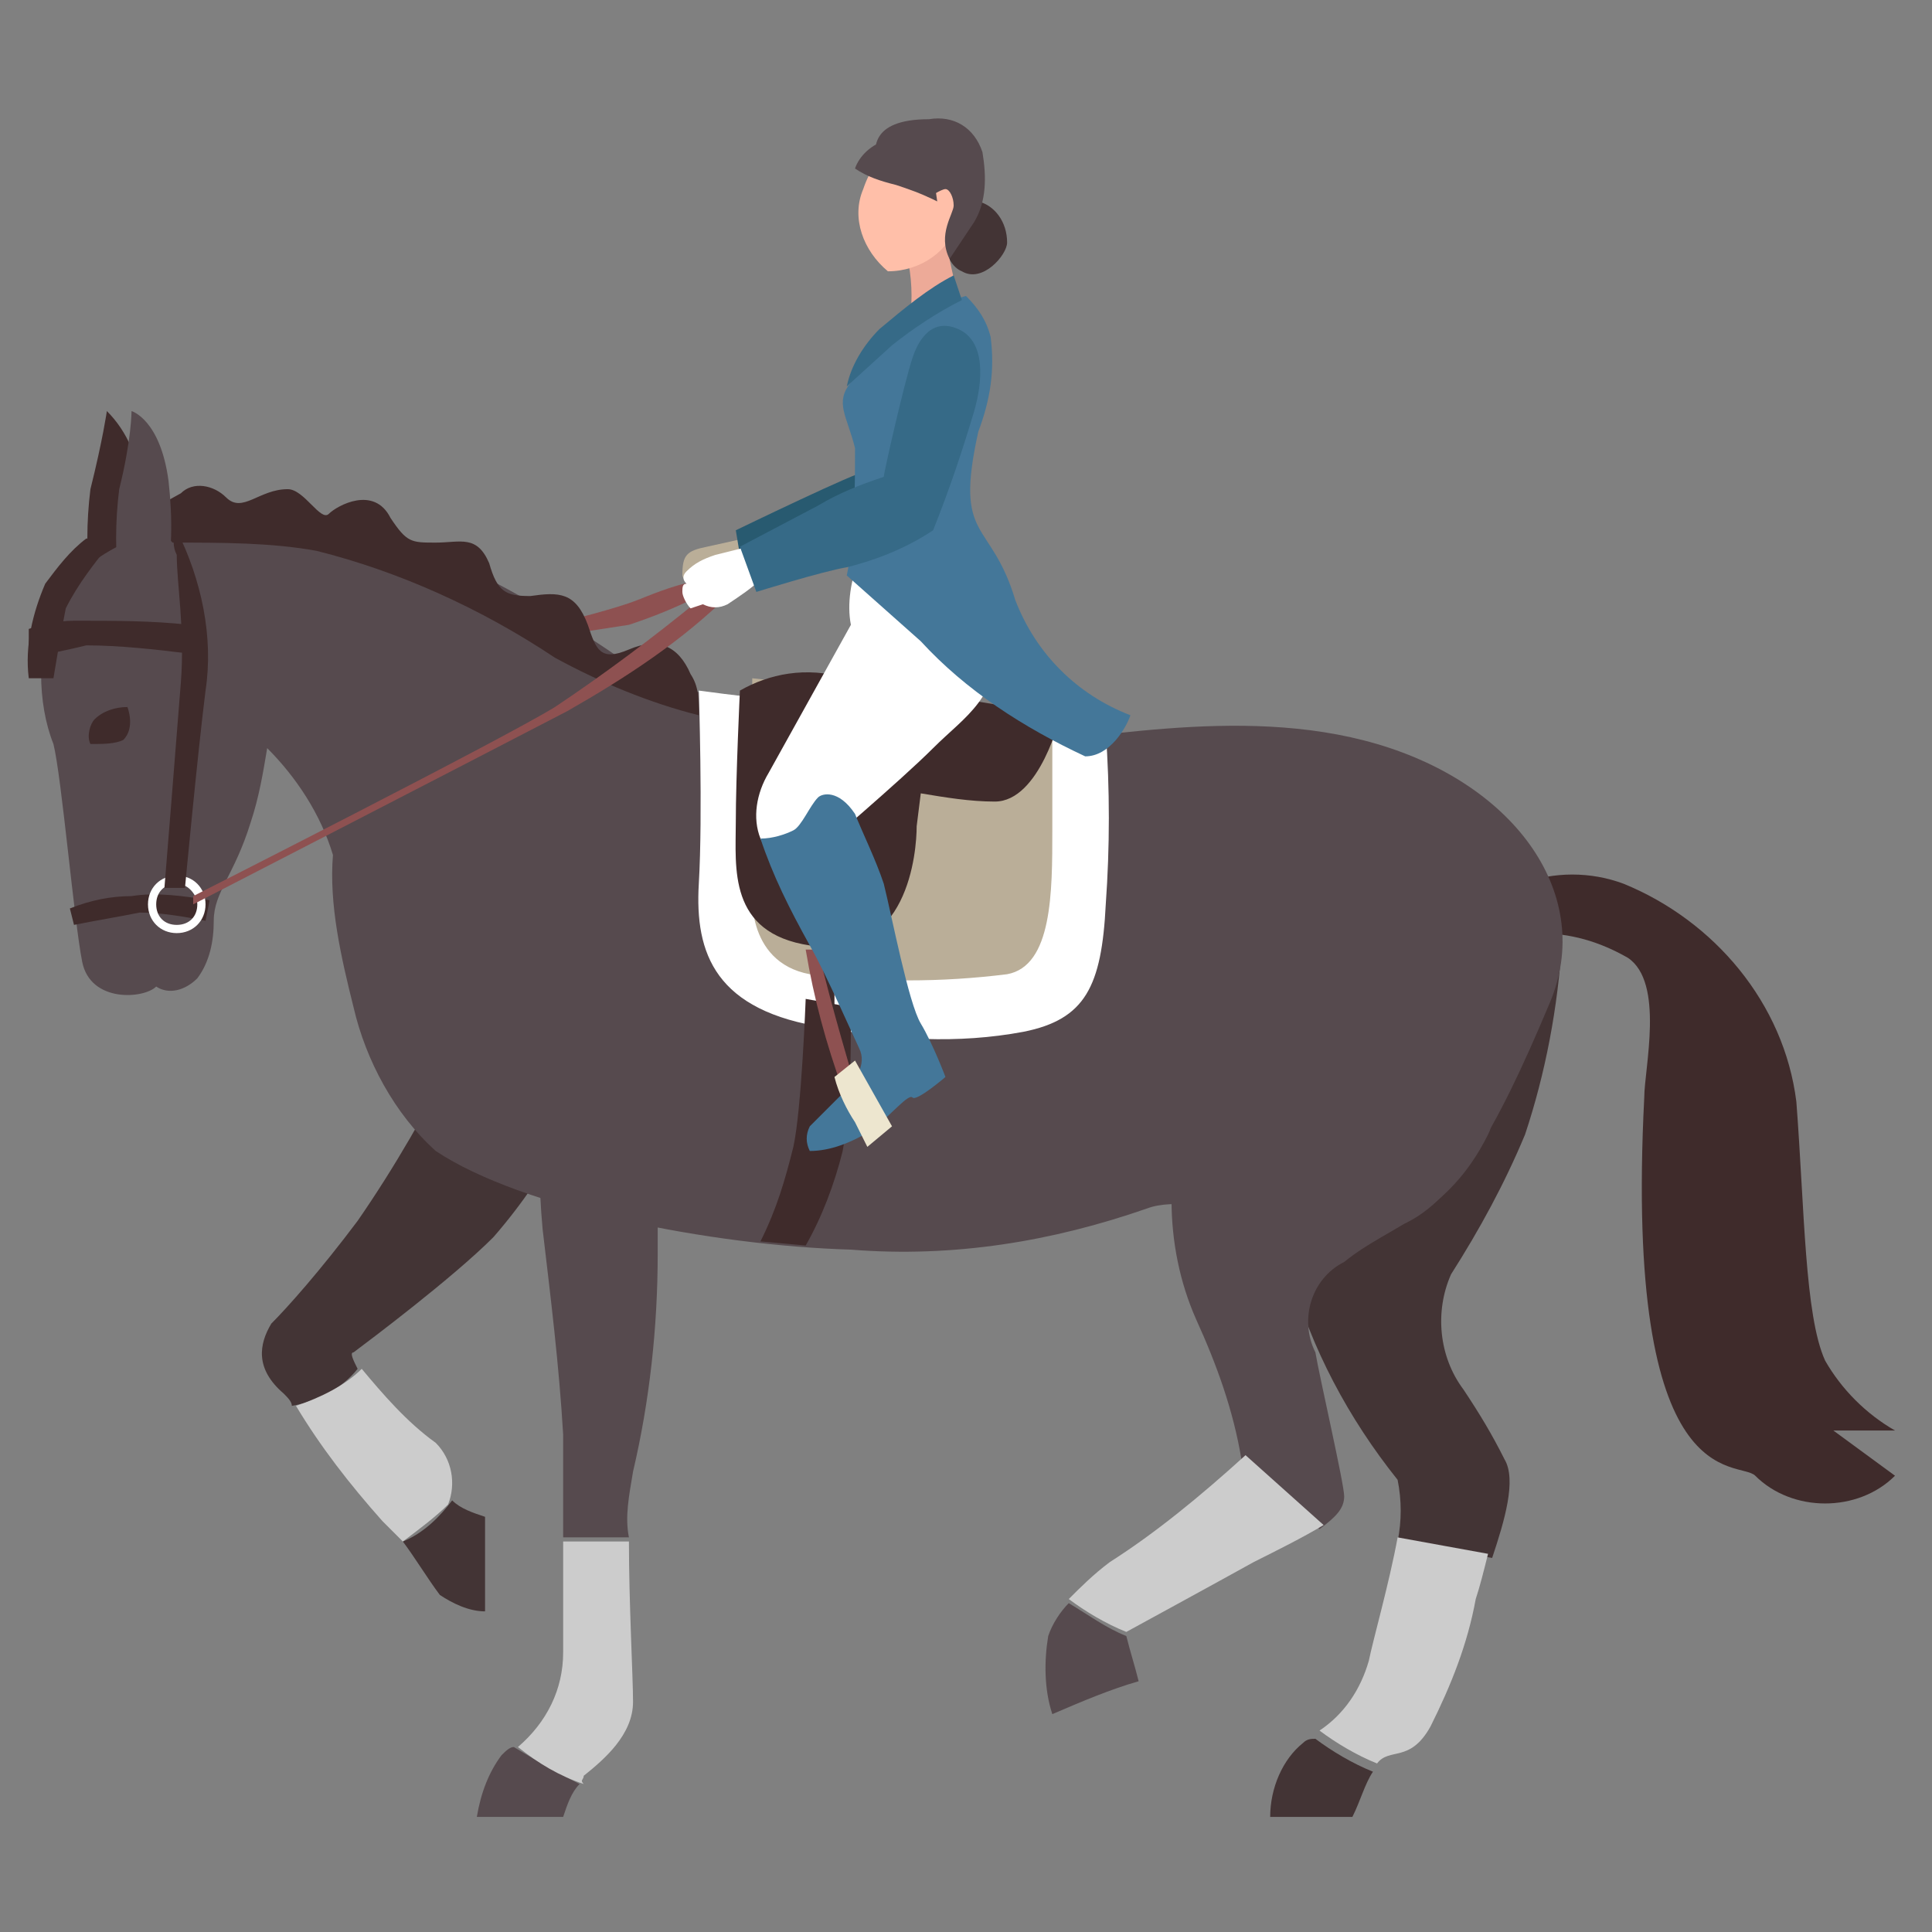 <?xml version="1.0" encoding="utf-8"?>
<!-- Generator: Adobe Illustrator 23.1.0, SVG Export Plug-In . SVG Version: 6.00 Build 0)  -->
<svg version="1.1" id="icons" xmlns="http://www.w3.org/2000/svg" xmlns:xlink="http://www.w3.org/1999/xlink" x="0px" y="0px"
	 viewBox="0 0 47 47" style="enable-background:new 0 0 47 47;" xml:space="preserve">
<rect x="0" y="0" width="47" height="47" fill="#808080" stroke="none"/>
<style type="text/css">
	.st0{fill:#3F2B2B;}
	.st1{fill:#433435;}
	.st2{fill:#CCCCCC;}
	.st3{fill:#564A4E;}
	.st4{fill:#BAAE98;}
	.st5{fill:#285A70;}
	.st6{fill:#8E5151;}
	.st7{fill:#FFFFFF;}
	.st8{fill:#EDAA98;}
	.st9{fill:#FFBFA9;}
	.st10{fill:#447799;}
	.st11{fill:#366A87;}
	.st12{fill:#EDE6CF;}
</style>
<title>HorsebackRiding</title>
<g id="Horseback_Riding">
	<path class="st0" d="M2.2,14.3c-0.1-0.8-0.1-1.6,0-2.4C2.5,10.7,2.6,10,2.6,10c0.5,0.5,0.8,1.2,0.8,1.9c0.1,0.8,0.1,1.6,0,2.4
		L2.2,14.3z"/>
	<path class="st0" d="M37,21.5c0.8-0.3,1.7-0.3,2.5,0c2.2,0.9,3.9,2.9,4.2,5.3c0.2,2.6,0.2,5.2,0.7,6.3c0.4,0.7,1,1.3,1.7,1.7h-1.5
		l1.5,1.1c-0.9,0.9-2.5,0.9-3.4,0c-0.4-0.4-3.2,0.6-2.7-9.2c0-0.7,0.5-2.8-0.4-3.4c-0.7-0.4-1.4-0.6-2.2-0.6L37,21.5z"/>
	<path class="st1" d="M31.7,42.4c-0.5,0.4-0.8,1.1-0.8,1.8h2c0.2-0.4,0.3-0.8,0.5-1.1l0,0c-0.5-0.2-1-0.5-1.4-0.8
		C31.9,42.3,31.8,42.3,31.7,42.4z"/>
	<path class="st1" d="M37.1,27.6c0.5-1.5,0.8-3.1,0.9-4.7l-7.6,3.6c0,0,0.5,2.1,1,4.5c0.5,1.8,1.4,3.5,2.6,5c0.1,0.5,0.1,1,0,1.5
		l2.3,0.4c0.3-0.9,0.6-1.9,0.3-2.4c-0.3-0.6-0.6-1.1-1-1.7C35,33,34.9,31.9,35.3,31C36,29.9,36.6,28.8,37.1,27.6z"/>
	<path class="st2" d="M33.3,40.4c-0.2,0.7-0.6,1.3-1.2,1.7c0.4,0.3,0.9,0.6,1.4,0.8c0.3-0.4,0.8,0,1.3-0.9c0.5-1,0.9-2,1.1-3.1
		c0.1-0.3,0.2-0.7,0.3-1.1L34,37.4C33.8,38.5,33.4,39.9,33.3,40.4z"/>
	<path class="st1" d="M9.8,37.5c0.3,0.4,0.6,0.9,0.9,1.3c0.3,0.2,0.7,0.4,1.1,0.4v-2.3c-0.3-0.1-0.6-0.2-0.8-0.4
		C10.7,36.9,10.3,37.3,9.8,37.5z"/>
	<path class="st1" d="M12,30.1c0.7-0.8,1.3-1.7,1.8-2.6l-2.7-1.9c-0.7,1.4-1.5,2.8-2.4,4.1c-0.9,1.2-1.7,2.1-2.1,2.5
		c-0.3,0.5-0.4,1.1,0.3,1.7c0.1,0.1,0.2,0.2,0.2,0.3c0.6-0.1,1.2-0.4,1.6-0.9c-0.1-0.2-0.2-0.4-0.1-0.4C9,32.6,11,31.1,12,30.1z"/>
	<path class="st2" d="M9.3,37c0.2,0.2,0.4,0.4,0.5,0.5c0.4-0.3,0.8-0.6,1.1-0.9c0.2-0.5,0.1-1.1-0.3-1.5c-0.7-0.5-1.3-1.2-1.8-1.8
		c-0.4,0.4-1,0.7-1.6,0.9C7.8,35.2,8.5,36.1,9.3,37z"/>
	<path class="st3" d="M33.5,18.1c-3.4-1-7.2,0-9.3,0c-2.8-0.4-5.6-0.9-8.3-1.5l0,0c-2-1.5-4.2-2.7-6.5-3.7c-1.5-0.4-3.1-0.5-4.7-0.2
		c-1.6,0.3-3,1-3.3,2.2C1.1,15.4,1,15.9,1,16.4c0,0.6,0.1,1.2,0.3,1.7c0.2,0.8,0.5,4.3,0.7,5.3c0.2,1,1.5,0.9,1.8,0.6
		c0.3,0.2,0.7,0.1,1-0.2c0,0,0,0,0,0c0.3-0.4,0.4-0.9,0.4-1.4c0-0.7,0.5-1.1,0.9-2.4c0.2-0.6,0.3-1.2,0.4-1.8
		c0.7,0.7,1.3,1.6,1.6,2.6C8,22,8.3,23.3,8.6,24.5c0.3,1.3,1,2.6,2,3.5c2.1,1.4,6.7,2.3,10.1,2.4c2.5,0.2,4.9-0.2,7.2-1
		c1.3-0.5,4.5,0.9,5.9,0.5c1.5-0.4,2.6-2.4,3.9-5.5C38.8,21.8,36.9,19.1,33.5,18.1z"/>
	<path class="st4" d="M18.1,13.1l-0.9,0.2c-0.5,0.1-0.6,0.2-0.6,0.7c0.1,0.5,1.8-0.5,1.8-0.5L18.1,13.1z"/>
	<path class="st3" d="M15.4,35.8c0.4-1.7,0.6-3.5,0.6-5.3c0-1.5,0-3.8,0-3.8h-2.8c-0.1,1.1-0.1,2.1,0,3.2c0.2,1.7,0.4,3.3,0.5,5
		c0,0.5,0,1.5,0,2.5h1.6C15.2,36.9,15.3,36.4,15.4,35.8z"/>
	<path class="st3" d="M12.2,42.7c-0.3,0.4-0.5,0.9-0.6,1.5h2.1c0.1-0.3,0.2-0.6,0.4-0.8c-0.6-0.3-1.1-0.6-1.6-0.9
		C12.4,42.5,12.3,42.6,12.2,42.7z"/>
	<path class="st2" d="M14.2,43.2c0.5-0.4,1.2-1,1.2-1.8c0-0.6-0.1-2.4-0.1-3.9h-1.6c0,1,0,2,0,2.7c0,0.9-0.4,1.7-1.1,2.3
		c0.5,0.4,1,0.7,1.6,0.9C14.1,43.3,14.2,43.3,14.2,43.2z"/>
	<path class="st3" d="M29.7,26.8l-1.2,2.4c0,1,0.2,2,0.6,2.9c0.5,1.1,0.9,2.2,1.1,3.4l0,0l1.9,1.7c0.4-0.3,0.6-0.5,0.6-0.8
		c0-0.3-0.6-2.9-0.7-3.5c-0.4-0.8-0.1-1.8,0.7-2.2c1.1-0.9,2.5-1.1,3.5-3.1C37.2,25.6,29.7,26.8,29.7,26.8z"/>
	<path class="st3" d="M25.5,39.8c-0.1,0.6-0.1,1.3,0.1,1.9c0.7-0.3,1.4-0.6,2.1-0.8c-0.1-0.4-0.2-0.7-0.3-1.1
		c-0.5-0.2-0.9-0.5-1.4-0.8C25.8,39.2,25.6,39.5,25.5,39.8z"/>
	<path class="st2" d="M27,38c-0.4,0.3-0.7,0.6-1,0.9c0.4,0.3,0.9,0.6,1.4,0.8c0,0,2.2-1.2,3.1-1.7c0.6-0.3,1.2-0.6,1.7-0.9l-1.9-1.7
		C29.2,36.4,28.1,37.3,27,38z"/>
	<path class="st5" d="M21,11.5c0-0.1-3.1,1.4-3.1,1.4l0.1,0.6l3.3-1.1L21,11.5z"/>
	<path class="st6" d="M13.8,15.1c0,0,1.2-0.3,1.7-0.5c0.5-0.2,1-0.4,1.6-0.5c0.3,0-0.1,0.4-0.1,0.4c-0.6,0.3-1.1,0.5-1.7,0.7
		L14,15.4L13.8,15.1z"/>
	<path class="st0" d="M3.5,12.5l0.9-0.5c0.3-0.3,0.8-0.2,1.1,0.1c0.4,0.4,0.8-0.2,1.5-0.2c0.4,0,0.8,0.8,1,0.6
		c0.2-0.2,1.1-0.7,1.5,0.1c0.4,0.6,0.5,0.6,1.1,0.6c0.6,0,1-0.2,1.3,0.5c0.2,0.7,0.4,0.8,1,0.8c0.7-0.1,1.1-0.1,1.4,0.7
		c0.2,0.6,0.3,0.9,1,0.6c0.7-0.3,1.2-0.1,1.5,0.6C17,16.7,17,17,17,17.4c-1.2-0.3-2.4-0.8-3.5-1.4c-1.8-1.2-3.8-2.1-5.8-2.6
		c-1.1-0.2-2.3-0.2-3.5-0.2L3.5,12.5z"/>
	<path class="st3" d="M2.9,14.3c-0.1-0.8-0.1-1.6,0-2.4C3.2,10.7,3.2,10,3.2,10s0.7,0.2,0.9,1.7c0.1,0.9,0.1,1.8-0.1,2.6H2.9z"/>
	<path class="st0" d="M2.1,13.1c-0.4,0.3-0.7,0.7-1,1.1c-0.3,0.7-0.5,1.5-0.4,2.3h0.6c0.1-0.6,0.2-1.2,0.3-1.7
		c0.3-0.6,0.7-1.1,1.1-1.6L2.1,13.1z"/>
	<path class="st7" d="M17,16.8c0,0,0.1,3,0,4.7c-0.1,1.7,0.4,3.1,3.1,3.5c1.6,0.3,3.2,0.4,4.8,0.1c1.5-0.3,1.9-1.1,2-3.1
		c0.1-1.4,0.1-2.8,0-4.2c-1.3-0.2-2.6-0.4-4-0.5C20.6,17.3,17,16.8,17,16.8z"/>
	<path class="st4" d="M18.3,21.6c0,0-0.2,1.8,1.4,2.1c1.6,0.2,3.2,0.2,4.8,0c1.1-0.2,1.1-2,1.1-3.5c0-1.4,0-2.9,0-2.9l-7.3-0.8
		L18.3,21.6z"/>
	<path class="st0" d="M18,16.8c0,0-0.1,2.1-0.1,3.2s-0.2,2.7,1.8,3c2.4,0.4,2.6-2.3,2.6-2.9l0.1-0.8c0.6,0.1,1.2,0.2,1.8,0.2
		c1.1,0,1.6-2.1,1.6-2.1s-4.3-0.7-5.2-0.9C19.6,16.2,18.7,16.4,18,16.8z"/>
	<path class="st0" d="M2.2,18.1c-0.1-0.2,0-0.5,0.1-0.6c0.2-0.2,0.5-0.3,0.8-0.3c0,0,0.2,0.5-0.1,0.8C2.8,18.1,2.5,18.1,2.2,18.1z"
		/>
	<path class="st0" d="M1.8,22.5c0.5-0.1,1.1-0.2,1.6-0.3c0.5,0,1.1,0.1,1.6,0.2l0.1-0.5c-0.6-0.1-1.3-0.2-1.9-0.1
		c-0.5,0-1,0.1-1.5,0.3L1.8,22.5z"/>
	<path class="st0" d="M0.7,16c0.5-0.1,1-0.2,1.4-0.3c0.8,0,1.7,0.1,2.5,0.2v-0.7c-0.9-0.1-1.8-0.1-2.8-0.1c-0.4,0-0.8,0.1-1.1,0.2
		L0.7,16z"/>
	<path class="st7" d="M4.3,22.7c-0.4,0-0.7-0.3-0.7-0.7c0,0,0,0,0,0c0-0.4,0.3-0.7,0.7-0.7C4.7,21.3,5,21.6,5,22
		C5,22.4,4.7,22.7,4.3,22.7C4.3,22.7,4.3,22.7,4.3,22.7z M4.3,21.5c-0.3,0-0.5,0.2-0.5,0.5c0,0.3,0.2,0.5,0.5,0.5
		c0.3,0,0.5-0.2,0.5-0.5c0,0,0,0,0,0C4.8,21.8,4.6,21.5,4.3,21.5C4.3,21.5,4.3,21.5,4.3,21.5L4.3,21.5z"/>
	<path class="st0" d="M4.3,13.5c0,0.7,0.2,1.8,0.1,3.1s-0.4,5-0.4,5h0.5c0,0,0.3-3.2,0.5-4.8c0.2-1.3-0.1-2.7-0.7-3.9
		C4.2,13.1,4.2,13.3,4.3,13.5z"/>
	<polygon class="st0" points="19.9,22.6 19.9,24.8 20.3,24.8 20.3,22.9 	"/>
	<path class="st0" d="M19.6,24.3c0,0-0.1,2.7-0.3,3.6c-0.2,0.8-0.4,1.5-0.8,2.3l1.1,0.1c0.4-0.7,0.7-1.5,0.9-2.3
		c0.2-1.1,0.2-2.3,0.2-3.5L19.6,24.3z"/>
	<path class="st1" d="M22.9,5.4c0,0,0,1,0.5,1.2c0.5,0.3,1.1-0.4,1.1-0.7c0-0.5-0.3-0.9-0.7-1L22.9,5.4z"/>
	<path class="st8" d="M22.1,8c0.1-0.5,0.1-1.1,0-1.6c0.1-0.3,1-0.8,1-0.8v0.7c0.1,0.5,0.2,0.9,0.4,1.3C23.3,8,22.5,7.9,22.1,8z"/>
	<path class="st9" d="M23.3,5.4c-0.2,0.7-0.9,1.2-1.7,1.2c-0.6-0.5-0.9-1.3-0.6-2c0.3-0.9,1-1.4,1.7-1.2C23.5,3.7,23.7,4.6,23.3,5.4
		z"/>
	<path class="st3" d="M23.1,6.3c-0.3-0.6,0.1-1.1,0.1-1.3c0-0.2-0.1-0.4-0.2-0.4s-0.4,0.2-0.4,0.2c-0.2-0.1-0.4-0.3-0.5-0.5
		c-0.2-0.3-0.8-0.1-0.8-0.4c0-0.2-0.2-1,1.3-1c0.6-0.1,1.1,0.2,1.3,0.8c0.1,0.6,0.1,1.2-0.2,1.7C23.5,5.7,23.3,6,23.1,6.3z"/>
	<path class="st7" d="M20.9,13.6c-0.2,0.5-0.3,1.1-0.2,1.6l-2,3.6c-0.3,0.5-0.4,1.1-0.2,1.6c0.2,0.5,1.4,0.3,1.4,0.3s2-1.7,2.8-2.5
		c0.8-0.8,1.6-1.2,1.6-2.8C24.3,13.9,21.6,13,20.9,13.6z"/>
	<path class="st10" d="M20.7,9.3c0.5-0.6,1-1.1,1.6-1.6c0.4-0.2,0.8-0.4,1.2-0.5c0.3,0.3,0.5,0.6,0.6,1c0.1,0.8,0,1.5-0.3,2.3
		c-0.6,2.7,0.3,2.1,0.9,4.1c0.5,1.3,1.5,2.3,2.8,2.8c-0.1,0.3-0.5,1-1.1,1c-1.5-0.7-2.9-1.6-4-2.8l-1.8-1.6c0.2-1,0.2-2.1,0.2-3.1
		C20.6,10.1,20.3,9.8,20.7,9.3z"/>
	<path class="st3" d="M20.8,4.1c0.3,0.2,0.6,0.3,1,0.4c0.3,0.1,0.6,0.2,1,0.4l-0.1-0.7l-1.1-0.8C21.2,3.5,20.9,3.8,20.8,4.1z"/>
	<path class="st11" d="M23.2,6.7C22.6,7,22,7.5,21.4,8c-0.4,0.4-0.7,0.9-0.8,1.4l1.1-1c0.5-0.4,1.1-0.8,1.7-1.1L23.2,6.7z"/>
	<path class="st6" d="M20.8,26.4c0,0-0.6-2-0.9-3.3h-0.3c0.2,1.2,0.5,2.3,0.9,3.4C20.8,27,20.8,26.4,20.8,26.4z"/>
	<path class="st10" d="M19.9,19.4c-0.2,0.2-0.4,0.7-0.6,0.8c-0.2,0.1-0.5,0.2-0.8,0.2c0.3,0.9,0.7,1.7,1.2,2.6
		c0.4,0.7,1.1,2.3,1.2,2.5c0.2,0.4-0.1,0.8-0.4,1.1c-0.3,0.3-0.6,0.6-0.8,0.8c-0.1,0.2-0.1,0.4,0,0.6c0.5,0,1-0.2,1.5-0.5
		c0.5-0.4,0.9-0.9,1-0.8c0.1,0.1,0.8-0.5,0.8-0.5s-0.3-0.8-0.6-1.3s-0.7-2.6-0.9-3.4c-0.2-0.6-0.5-1.2-0.7-1.7
		C20.4,19.2,20,19.3,19.9,19.4z"/>
	<path class="st12" d="M20.3,26.2c0.1,0.4,0.3,0.8,0.5,1.1c0.1,0.2,0.2,0.4,0.3,0.6l0.6-0.5l-0.9-1.6L20.3,26.2z"/>
	<path class="st6" d="M4.7,22c0,0,6.6-3.4,9.1-4.7c1.4-0.8,2.8-1.7,4-2.9L17,14.6c-1.1,0.9-2.3,1.8-3.5,2.6
		c-1.3,0.8-8.8,4.6-8.8,4.6L4.7,22z"/>
	<path class="st7" d="M18.2,13.3l-0.8,0.2c-0.3,0.1-0.5,0.2-0.7,0.4c-0.1,0.1-0.1,0.2,0,0.3c0,0,0,0,0,0c-0.1,0-0.1,0.1-0.1,0.2
		c0,0.1,0.1,0.3,0.2,0.4l0.3-0.1c0.2,0.1,0.4,0.1,0.6,0c0.3-0.2,0.6-0.4,0.8-0.6L18.2,13.3z"/>
	<path class="st11" d="M22.2,8.7c0.1-0.3,0.4-1,1.1-0.7s0.6,1.3,0.4,2c-0.3,1-0.6,1.9-1,2.9c-0.6,0.4-1.3,0.7-2.1,0.9
		c-0.6,0.1-2.2,0.6-2.2,0.6l-0.4-1.1l1.9-1c0.5-0.3,1-0.5,1.6-0.7C21.5,11.5,22,9.3,22.2,8.7z"/>
</g>
</svg>
